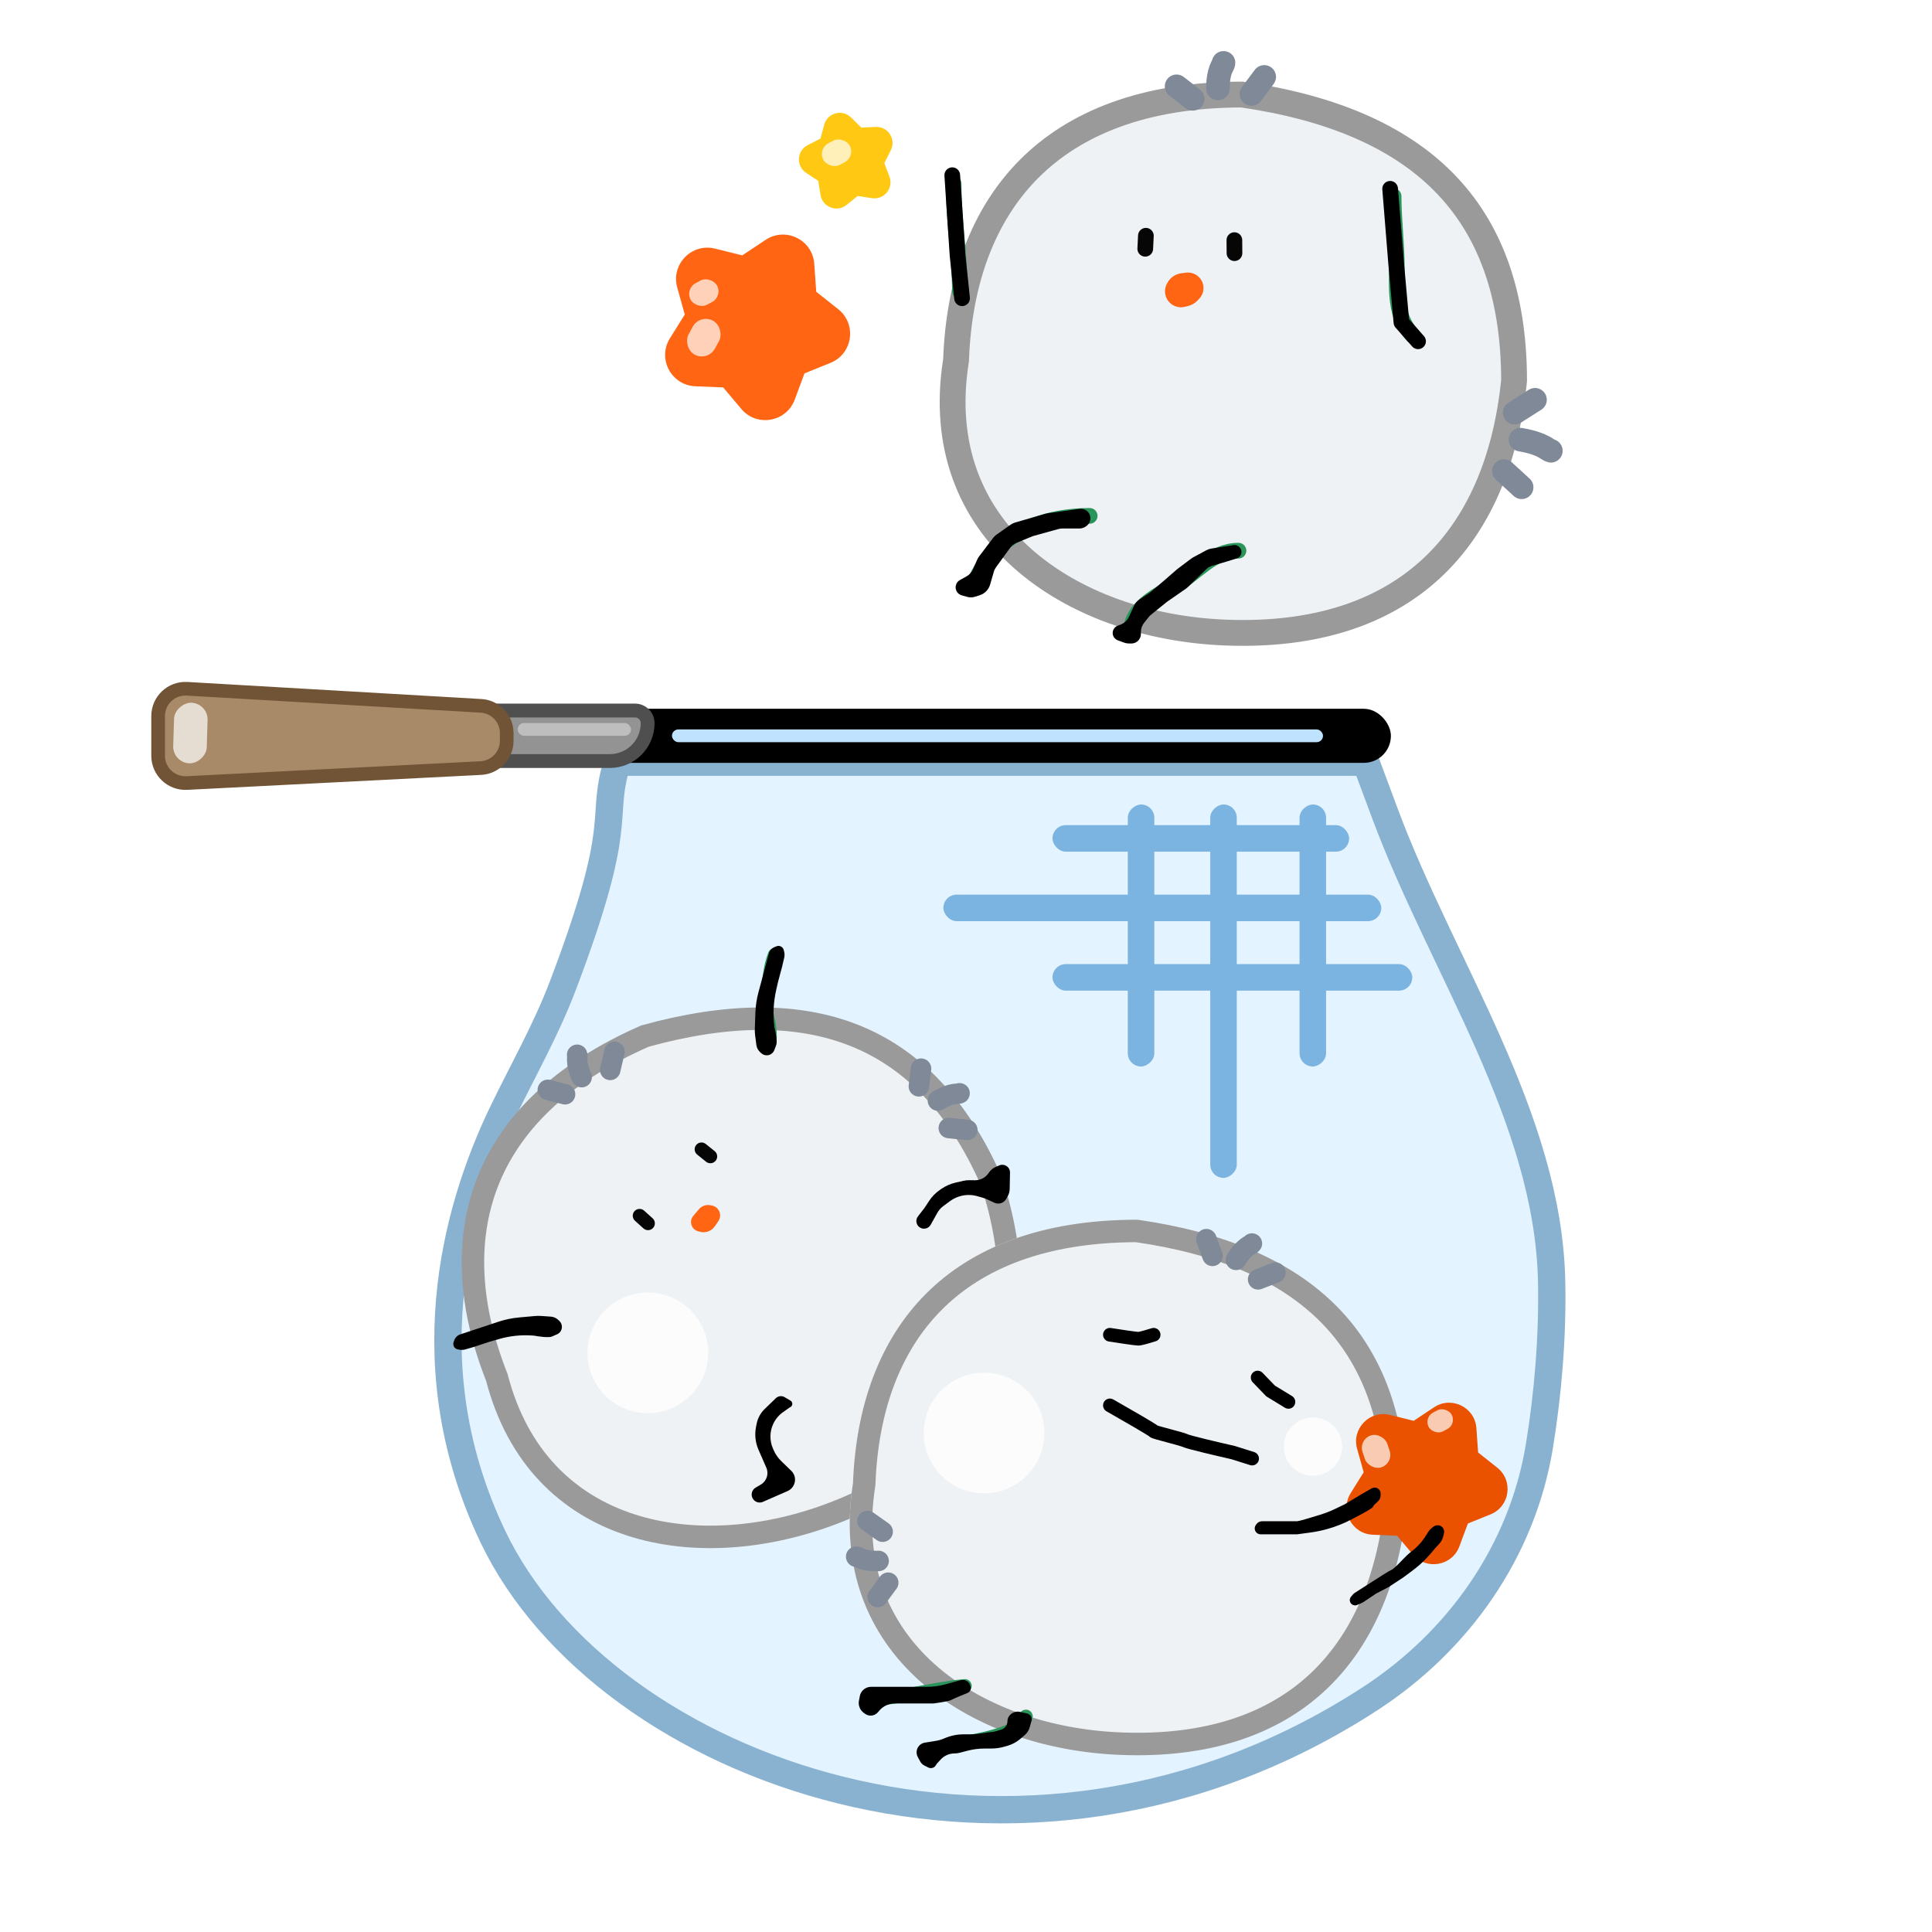 <svg width="176" height="176" viewBox="0 0 176 176" fill="none" xmlns="http://www.w3.org/2000/svg">
<path d="M51.267 89.81C57.096 74.458 54.58 74.927 56.23 69.431H124.422L126.173 74.131C131.401 88.171 141.052 101.787 141.351 116.765C141.452 121.821 141.003 127.066 140.231 131.759C138.665 141.284 132.898 149.493 124.805 154.753C92.863 175.512 55.007 161.151 44.907 139.998C37.681 124.863 41.295 110.578 45.867 101.172C47.7 97.402 49.779 93.729 51.267 89.81Z" fill="#E3F3FF" stroke="#89B2D1" stroke-width="2.488"/>
<path d="M45.272 125.526L45.257 125.467L45.234 125.411C42.748 119.086 42.346 113.013 44.404 107.719C46.453 102.451 51.003 97.788 58.757 94.383C66.231 92.322 72.609 92.247 77.84 94.331C83.049 96.406 87.278 100.687 90.34 107.666C92.5 114.366 92.514 120.455 90.28 125.542C88.045 130.63 83.491 134.87 76.205 137.734C69.882 140.22 63.056 140.758 57.38 138.89C51.751 137.037 47.179 132.8 45.272 125.526Z" fill="#EEF2F4" stroke="#9A9A9A" stroke-width="2.048"/>
<path d="M70.047 95.169C70.278 94.31 70.036 93.16 69.832 92.298C69.694 91.713 69.943 90.922 69.981 90.322C70.053 89.183 70.17 88.016 70.574 86.984" stroke="#2A955A" stroke-width="1.244" stroke-linecap="round"/>
<path d="M63.667 110.161L63.157 110.762C62.942 111.015 62.89 111.369 63.023 111.673C63.13 111.917 63.341 112.098 63.598 112.166L63.773 112.212C64.281 112.347 64.82 112.147 65.118 111.713L65.44 111.244C65.547 111.087 65.604 110.902 65.601 110.712C65.596 110.273 65.282 109.9 64.85 109.819L64.707 109.792C64.319 109.719 63.922 109.86 63.667 110.161Z" fill="#FF6512"/>
<path d="M69.654 128.362L70.68 127.37C70.893 127.164 71.217 127.125 71.472 127.276L72.011 127.592C72.25 127.733 72.229 128.086 71.974 128.197C71.953 128.206 71.933 128.217 71.914 128.231L71.332 128.643C70.94 128.921 70.629 129.297 70.429 129.735C70.109 130.438 70.102 131.245 70.412 131.953L70.481 132.112C70.644 132.483 70.877 132.818 71.167 133.1L72.082 133.986C72.188 134.088 72.272 134.21 72.331 134.344C72.581 134.915 72.32 135.58 71.749 135.83L69.495 136.816C69.191 136.949 68.835 136.859 68.63 136.598C68.358 136.252 68.453 135.745 68.832 135.521L69.314 135.236C69.844 134.923 70.057 134.263 69.81 133.699L69.721 133.495L69.098 132.07C68.812 131.416 68.733 130.691 68.871 129.99L68.93 129.694C69.03 129.187 69.283 128.722 69.654 128.362Z" fill="black"/>
<path d="M45.382 120.414L41.93 121.559C41.679 121.642 41.48 121.834 41.386 122.081L41.319 122.286C41.251 122.495 41.33 122.724 41.512 122.846C41.563 122.88 41.62 122.904 41.68 122.917L41.812 122.946C42.008 122.988 42.212 122.981 42.405 122.924L43.19 122.693L44.608 122.226L45.476 121.978C46.449 121.698 47.464 121.591 48.474 121.661L48.654 121.673C49.074 121.754 49.985 121.883 50.275 121.757L50.746 121.551C51.011 121.435 51.184 121.174 51.188 120.885C51.191 120.679 51.109 120.482 50.961 120.341L50.855 120.239C50.673 120.065 50.437 119.96 50.186 119.942L49.298 119.88C49.109 119.867 48.919 119.869 48.73 119.886L47.289 120.016C46.64 120.075 46 120.208 45.382 120.414Z" fill="black"/>
<path d="M69.1 90.365L70.048 86.854C70.117 86.599 70.297 86.389 70.539 86.282L70.74 86.203C70.944 86.123 71.177 86.189 71.309 86.364C71.346 86.413 71.374 86.469 71.39 86.528L71.426 86.657C71.48 86.851 71.484 87.055 71.438 87.251L71.251 88.048L70.866 89.49L70.707 90.194C70.457 91.298 70.401 92.438 70.543 93.561C70.647 93.975 70.828 94.877 70.718 95.174L70.539 95.656C70.438 95.928 70.188 96.115 69.899 96.136C69.695 96.15 69.493 96.079 69.343 95.939L69.236 95.839C69.052 95.668 68.934 95.437 68.902 95.188L68.789 94.305C68.765 94.117 68.756 93.927 68.763 93.737L68.811 92.292C68.833 91.641 68.93 90.994 69.1 90.365Z" fill="black"/>
<path d="M52.578 96.087C52.662 96.276 52.383 96.771 52.985 98.126" stroke="#7F8998" stroke-width="1.866" stroke-linecap="round"/>
<path d="M55.975 95.816C55.942 95.954 55.82 96.476 55.588 97.466" stroke="#7F8998" stroke-width="1.866" stroke-linecap="round"/>
<path d="M49.904 99.283C50.035 99.316 50.533 99.443 51.475 99.683" stroke="#7F8998" stroke-width="1.866" stroke-linecap="round"/>
<path d="M63.904 104.698L64.711 105.347" stroke="#060606" stroke-width="1.244" stroke-linecap="round"/>
<path d="M87.414 99.596C87.238 99.703 86.711 99.49 85.443 100.26" stroke="#7F8998" stroke-width="1.866" stroke-linecap="round"/>
<path d="M88.119 102.933C87.979 102.918 87.445 102.863 86.434 102.759" stroke="#7F8998" stroke-width="1.866" stroke-linecap="round"/>
<path d="M83.904 97.352C83.888 97.486 83.826 97.996 83.707 98.961" stroke="#7F8998" stroke-width="1.866" stroke-linecap="round"/>
<path d="M58.264 110.749L59.033 111.442" stroke="#060606" stroke-width="1.244" stroke-linecap="round"/>
<ellipse cx="5.497" cy="5.498" rx="5.497" ry="5.498" transform="matrix(0.25 0.968 0.968 -0.25 52.32 119.293)" fill="white" fill-opacity="0.8"/>
<path d="M85.39 110.486L84.78 111.575C84.593 111.909 84.173 112.029 83.838 111.845C83.463 111.64 83.361 111.147 83.623 110.809L84.212 110.05L84.627 109.417C84.897 109.005 85.246 108.65 85.654 108.374L85.789 108.283C86.172 108.023 86.6 107.837 87.051 107.733L87.755 107.572C87.94 107.53 88.129 107.51 88.319 107.512L88.8 107.519C89.311 107.526 89.79 107.272 90.072 106.846L90.09 106.818C90.239 106.593 90.45 106.416 90.698 106.309L91.03 106.165C91.242 106.073 91.485 106.092 91.681 106.215C91.89 106.346 92.014 106.577 92.009 106.823L91.98 108.304C91.975 108.537 91.914 108.765 91.802 108.97L91.671 109.208C91.556 109.418 91.356 109.569 91.122 109.623C90.939 109.665 90.748 109.644 90.578 109.564L89.949 109.269C89.809 109.203 89.664 109.149 89.515 109.106L89.029 108.968C88.565 108.837 88.075 108.824 87.605 108.932C87.22 109.02 86.858 109.186 86.541 109.42L85.935 109.868C85.711 110.033 85.526 110.243 85.39 110.486Z" fill="black"/>
<rect x="54.643" y="64.568" width="72.064" height="4.926" rx="2.463" fill="black"/>
<path d="M43.002 64.727H57.848C58.484 64.727 58.999 65.242 58.999 65.878C58.999 67.785 57.453 69.331 55.546 69.331H43.002V64.727Z" fill="#939393" stroke="#4F4F4F" stroke-width="1.26"/>
<path d="M14.404 65.23C14.404 63.8 15.608 62.664 17.036 62.746L43.817 64.3C45.133 64.376 46.161 65.465 46.161 66.784V67.485C46.161 68.81 45.122 69.903 43.799 69.97L17.019 71.332C15.597 71.405 14.404 70.271 14.404 68.848V65.23Z" fill="#A88A68" stroke="#705435" stroke-width="1.244"/>
<rect x="95.879" y="75.168" width="27.019" height="2.417" rx="1.209" fill="#7CB4E1"/>
<rect x="95.879" y="87.827" width="32.777" height="2.417" rx="1.209" fill="#7CB4E1"/>
<rect x="102.74" y="97.156" width="23.87" height="2.417" rx="1.209" transform="rotate(-90 102.74 97.156)" fill="#7CB4E1"/>
<rect x="118.385" y="97.156" width="23.87" height="2.417" rx="1.209" transform="rotate(-90 118.385 97.156)" fill="#7CB4E1"/>
<rect x="110.25" y="107.301" width="34.016" height="2.417" rx="1.209" transform="rotate(-90 110.25 107.301)" fill="#7CB4E1"/>
<rect x="85.941" y="81.498" width="39.889" height="2.417" rx="1.209" fill="#7CB4E1"/>
<rect x="18.957" y="64.064" width="5.524" height="3.058" rx="1.529" transform="rotate(91.735 18.957 64.064)" fill="white" fill-opacity="0.7"/>
<path d="M87.081 32.901L87.092 32.832L87.095 32.762C87.363 25.625 89.533 19.618 93.733 15.399C97.91 11.202 104.24 8.628 113.14 8.612C121.208 9.776 127.371 12.39 131.519 16.587C135.65 20.766 137.918 26.654 137.929 34.662C137.187 42.022 134.638 47.88 130.358 51.825C126.076 55.772 119.917 57.937 111.695 57.628C104.559 57.359 97.767 55.004 93.097 50.823C88.47 46.68 85.858 40.694 87.081 32.901Z" fill="#EEF2F4" stroke="#9A9A9A" stroke-width="2.353"/>
<path d="M69.745 21.851C71.57 20.639 74.024 21.846 74.177 24.031L74.357 26.58L76.359 28.167C78.076 29.528 77.686 32.234 75.656 33.056L73.287 34.014L72.396 36.409C71.632 38.462 68.938 38.928 67.529 37.251L65.885 35.294L63.333 35.187C61.144 35.095 59.868 32.676 61.028 30.818L62.381 28.651L61.694 26.189C61.105 24.08 63.011 22.119 65.137 22.648L67.617 23.265L69.745 21.851Z" fill="#FF6512"/>
<path d="M75.084 11.36C75.379 10.276 76.734 9.913 77.531 10.704L78.461 11.627L79.77 11.563C80.892 11.509 81.656 12.685 81.15 13.688L80.559 14.858L81.025 16.083C81.423 17.133 80.541 18.223 79.43 18.052L78.135 17.852L77.114 18.672C76.238 19.376 74.929 18.874 74.749 17.765L74.539 16.471L73.442 15.753C72.503 15.138 72.576 13.737 73.575 13.224L74.74 12.624L75.084 11.36Z" fill="#FFC812"/>
<path d="M99.268 46.995C94.686 46.995 90.185 48.871 88.6 53.627" stroke="#2A955A" stroke-width="1.429" stroke-linecap="round"/>
<path d="M112.823 50.166C110.451 50.166 109.069 52.173 107.12 53.274C105.348 54.276 103.02 55.379 103.02 57.663" stroke="#2A955A" stroke-width="1.429" stroke-linecap="round"/>
<path d="M128.683 30.561C127.077 28.794 127.241 26.576 127.241 24.346C127.241 22.175 126.953 20.043 126.953 17.875" stroke="#2A955A" stroke-width="1.429" stroke-linecap="round"/>
<path d="M87.448 26.525C87.419 23.208 86.871 20.037 86.871 16.722" stroke="#2A955A" stroke-width="1.429" stroke-linecap="round"/>
<path d="M106.33 25.795L106.289 25.875C106.125 26.196 106.085 26.566 106.178 26.914C106.383 27.678 107.161 28.139 107.929 27.95L108.23 27.876C108.554 27.796 108.849 27.627 109.081 27.387L109.238 27.224C109.611 26.839 109.733 26.277 109.556 25.772C109.335 25.144 108.707 24.756 108.047 24.838L107.622 24.891C107.069 24.96 106.585 25.299 106.33 25.795Z" fill="#FF6512"/>
<path d="M104.387 21.475L104.329 22.663" stroke="#060606" stroke-width="1.429" stroke-linecap="round"/>
<path d="M112.449 21.874L112.457 23.064" stroke="#060606" stroke-width="1.429" stroke-linecap="round"/>
<path d="M95.447 46.757L98.35 46.356C98.87 46.285 99.334 46.689 99.334 47.214C99.334 47.497 99.196 47.761 98.964 47.923L98.905 47.965C98.737 48.083 98.535 48.146 98.329 48.146H96.778C96.648 48.146 96.52 48.164 96.395 48.199L94.107 48.834L92.627 49.437C92.381 49.537 92.167 49.705 92.01 49.92L90.746 51.658C90.649 51.792 90.576 51.941 90.53 52.1L90.193 53.26C90.06 53.718 89.708 54.079 89.254 54.223L88.812 54.364C88.587 54.435 88.347 54.44 88.12 54.376L87.608 54.233C87.157 54.107 86.928 53.607 87.126 53.183C87.193 53.038 87.305 52.919 87.444 52.841L88.04 52.51C88.317 52.356 88.535 52.115 88.66 51.824L89.017 50.99C89.063 50.883 89.122 50.782 89.192 50.689L90.466 49.009C90.555 48.893 90.66 48.791 90.779 48.707L92.053 47.805C92.183 47.712 92.329 47.642 92.482 47.598L95.246 46.8C95.312 46.781 95.379 46.766 95.447 46.757Z" fill="black"/>
<path d="M110.355 49.972L112.361 49.659C112.623 49.618 112.883 49.745 113.011 49.977L113.02 49.994C113.157 50.24 113.106 50.548 112.897 50.738C112.831 50.798 112.753 50.842 112.669 50.868L111.683 51.174L110.456 51.531C110.23 51.596 110.025 51.716 109.857 51.88L108.222 53.472C108.166 53.527 108.105 53.578 108.04 53.623L106.314 54.821L104.865 55.99C104.784 56.055 104.711 56.128 104.646 56.209L104.231 56.728C104.038 56.969 103.933 57.269 103.933 57.577V57.754C103.933 57.953 103.864 58.147 103.737 58.302C103.573 58.503 103.327 58.62 103.067 58.62H102.842C102.693 58.62 102.545 58.594 102.404 58.542L101.828 58.331C101.435 58.187 101.251 57.737 101.43 57.359C101.509 57.193 101.648 57.064 101.82 56.999L102.08 56.9C102.424 56.769 102.702 56.508 102.856 56.174L103.306 55.195C103.418 54.951 103.597 54.743 103.821 54.596L104.744 53.992L105.959 52.961L107.226 51.86L108.506 50.894C108.564 50.85 108.625 50.811 108.689 50.777L109.897 50.126C110.04 50.049 110.195 49.997 110.355 49.972Z" fill="black"/>
<path d="M86.748 15.96L87.23 23.249L87.642 27.169" stroke="black" stroke-width="1.429" stroke-linecap="round" stroke-linejoin="round"/>
<path d="M126.637 17.199L127.187 24.007L127.668 29.372L129.181 31.091" stroke="black" stroke-width="1.429" stroke-linecap="round" stroke-linejoin="round"/>
<path d="M111.463 5.725C111.464 5.962 110.943 6.355 110.953 8.059" stroke="#7F8998" stroke-width="2.144" stroke-linecap="round"/>
<path d="M115.168 7.004C115.071 7.134 114.702 7.628 114.002 8.563" stroke="#7F8998" stroke-width="2.144" stroke-linecap="round"/>
<path d="M107.182 7.86C107.304 7.955 107.769 8.318 108.651 9.004" stroke="#7F8998" stroke-width="2.144" stroke-linecap="round"/>
<path d="M141.281 41.067C140.985 41.016 140.641 40.42 138.508 40.049" stroke="#7F8998" stroke-width="2.144" stroke-linecap="round"/>
<path d="M138.619 44.392C138.484 44.268 137.973 43.798 137.003 42.908" stroke="#7F8998" stroke-width="2.144" stroke-linecap="round"/>
<path d="M139.836 36.417C139.682 36.515 139.095 36.888 137.984 37.594" stroke="#7F8998" stroke-width="2.144" stroke-linecap="round"/>
<rect width="2.73" height="3.513" rx="1.365" transform="matrix(0.879 0.477 -0.477 0.879 63.754 28.565)" fill="white" fill-opacity="0.7"/>
<rect width="2.73" height="2.222" rx="1.111" transform="matrix(0.885 -0.466 0.466 0.885 62.391 26.309)" fill="white" fill-opacity="0.7"/>
<rect width="2.73" height="2.222" rx="1.111" transform="matrix(0.885 -0.466 0.466 0.885 74.482 13.567)" fill="white" fill-opacity="0.7"/>
<rect x="61.215" y="66.448" width="59.307" height="1.164" rx="0.582" fill="#BFE2FF"/>
<rect x="47.158" y="65.865" width="10.327" height="1.164" rx="0.582" fill="white" fill-opacity="0.4"/>
<g filter="url(#filter0_d_109_928)">
<path d="M129.214 138.034C127.782 152.436 119.207 161.498 103.154 160.894C89.213 160.369 76.287 151.689 78.73 136.134C79.255 122.193 87.233 112.136 104.646 112.136C120.319 114.375 129.214 122.335 129.214 138.034Z" fill="#EEF2F4"/>
<path d="M79.741 136.293L79.751 136.233L79.753 136.172C80.009 129.381 82.074 123.655 86.08 119.629C90.068 115.623 96.105 113.174 104.574 113.16C112.247 114.266 118.121 116.753 122.079 120.757C126.021 124.746 128.18 130.362 128.19 137.984C127.484 144.987 125.058 150.573 120.973 154.338C116.887 158.104 111.015 160.165 103.192 159.87C96.403 159.615 89.933 157.373 85.481 153.387C81.066 149.435 78.575 143.721 79.741 136.293Z" stroke="#9A9A9A" stroke-width="2.048"/>
</g>
<path d="M130.637 128.201C132.225 127.146 134.361 128.196 134.495 130.098L134.652 132.317L136.395 133.699C137.889 134.884 137.55 137.24 135.782 137.955L133.72 138.789L132.945 140.874C132.28 142.661 129.934 143.067 128.708 141.607L127.277 139.904L125.055 139.81C123.15 139.73 122.039 137.625 123.049 136.007L124.227 134.12L123.629 131.978C123.116 130.141 124.775 128.434 126.626 128.895L128.784 129.432L130.637 128.201Z" fill="#EB5200"/>
<path d="M87.897 153.585C84.891 153.836 82.148 154.744 79.094 154.744" stroke="#2A955A" stroke-width="1.244" stroke-linecap="round"/>
<path d="M93.459 156.366C93.121 157.974 88.54 158.609 87.128 158.901C86.142 159.105 85.201 159.609 84.193 159.609" stroke="#2A955A" stroke-width="1.244" stroke-linecap="round"/>
<path d="M101.107 128.026C102.436 128.781 105.094 130.31 105.094 130.382C105.094 130.473 107.631 131.062 107.994 131.243C108.284 131.388 111.014 132.028 112.343 132.33L114.065 132.874" stroke="black" stroke-width="1.244" stroke-linecap="round"/>
<path d="M114.566 125.489L115.744 126.712L117.375 127.709" stroke="black" stroke-width="1.244" stroke-linecap="round"/>
<path d="M101.107 121.593C101.878 121.714 103.472 121.955 103.69 121.955C103.907 121.955 104.717 121.714 105.094 121.593" stroke="black" stroke-width="1.244" stroke-linecap="round"/>
<path d="M86.111 153.441L87.483 153.064C87.547 153.047 87.613 153.038 87.679 153.038H87.722C88.011 153.038 88.268 153.22 88.363 153.493L88.407 153.618C88.473 153.807 88.417 154.016 88.265 154.146C88.225 154.181 88.179 154.208 88.13 154.228C87.662 154.417 86.811 154.767 86.642 154.868C86.463 154.975 85.496 155.121 85.035 155.18H81.732H81.519C80.975 155.18 80.457 155.418 80.103 155.832L79.972 155.985C79.897 156.073 79.805 156.144 79.701 156.196C79.413 156.34 79.069 156.312 78.808 156.124L78.689 156.038C78.34 155.787 78.168 155.357 78.247 154.934L78.325 154.517C78.364 154.309 78.465 154.119 78.614 153.97C78.81 153.773 79.076 153.663 79.354 153.663H80.661H82.804H84.465C85.021 153.663 85.575 153.588 86.111 153.441Z" fill="black"/>
<path d="M83.827 160.464L83.607 160.06C83.493 159.851 83.467 159.604 83.536 159.376C83.634 159.048 83.91 158.805 84.248 158.75L85.315 158.577C85.515 158.544 85.71 158.489 85.897 158.412L86.093 158.33C86.632 158.107 87.21 157.992 87.794 157.992H88.386C88.74 157.992 89.094 157.961 89.443 157.905C89.859 157.837 90.315 157.769 90.436 157.769C90.548 157.769 90.899 157.664 91.238 157.552C91.561 157.446 91.775 157.14 91.775 156.799C91.775 156.565 91.877 156.342 92.054 156.188L92.095 156.153C92.315 155.962 92.612 155.886 92.897 155.947L93.557 156.088C93.647 156.108 93.73 156.149 93.799 156.21C93.953 156.345 94.018 156.556 93.965 156.754L93.813 157.323C93.736 157.614 93.572 157.874 93.344 158.069L92.955 158.402C92.618 158.691 92.224 158.905 91.799 159.03L91.536 159.107C91.132 159.226 90.713 159.287 90.291 159.287H89.703C89.182 159.287 88.663 159.352 88.158 159.481L87.389 159.679C87.249 159.715 87.104 159.733 86.96 159.733C86.473 159.733 86.009 159.938 85.682 160.298L85.352 160.661C85.32 160.697 85.292 160.737 85.271 160.78C85.141 161.04 84.825 161.145 84.565 161.015L84.22 160.843C84.053 160.759 83.916 160.627 83.827 160.464Z" fill="black"/>
<path d="M118.172 138.581H114.973C114.769 138.581 114.577 138.68 114.457 138.846L114.402 138.923C114.236 139.154 114.279 139.474 114.501 139.653C114.596 139.729 114.714 139.771 114.836 139.771H116.341H118.172L119.393 139.605C119.921 139.533 120.443 139.423 120.956 139.277L120.988 139.267C121.733 139.055 122.453 138.765 123.138 138.404L123.756 138.078C124.198 137.849 125.083 137.364 125.083 137.254C125.083 137.178 125.299 136.97 125.508 136.787C125.671 136.644 125.77 136.442 125.77 136.226V136.057C125.77 135.758 125.527 135.515 125.227 135.515C125.133 135.515 125.04 135.539 124.958 135.586L124.122 136.064L122.52 137.025L121.744 137.401C121.255 137.638 120.75 137.84 120.23 138C119.352 138.271 118.31 138.581 118.172 138.581Z" fill="black"/>
<path d="M125.083 144.038L123.422 145.101C123.356 145.143 123.297 145.195 123.246 145.255L123.074 145.46C122.917 145.647 122.927 145.922 123.096 146.098C123.232 146.24 123.442 146.283 123.624 146.208L124.022 146.041C124.089 146.013 124.152 145.979 124.212 145.939L125.367 145.165L126.494 144.581L127.83 143.704L128.631 143.109C129.07 142.783 129.487 142.427 129.865 142.032C130.129 141.755 130.39 141.473 130.501 141.325C130.63 141.153 130.869 140.891 131.079 140.671C131.272 140.469 131.412 140.222 131.477 139.951L131.543 139.673C131.571 139.558 131.563 139.437 131.521 139.327C131.434 139.098 131.216 138.947 130.971 138.947H130.958C130.824 138.947 130.693 138.992 130.587 139.074L130.418 139.205C130.307 139.291 130.211 139.395 130.135 139.514L129.749 140.115C129.445 140.558 129.075 140.951 128.651 141.28L128.577 141.338C128.302 141.552 128.048 141.791 127.81 142.044C127.429 142.449 126.959 142.921 126.786 142.995C126.553 143.095 125.554 143.732 125.083 144.038Z" fill="black"/>
<path d="M114.045 113.283C113.937 113.458 113.371 113.509 112.593 114.771" stroke="#7F8998" stroke-width="1.866" stroke-linecap="round"/>
<path d="M116.189 115.933C116.058 115.984 115.558 116.178 114.61 116.547" stroke="#7F8998" stroke-width="1.866" stroke-linecap="round"/>
<path d="M109.896 112.885C109.943 113.012 110.12 113.494 110.454 114.407" stroke="#7F8998" stroke-width="1.866" stroke-linecap="round"/>
<path d="M77.996 141.81C78.202 141.803 78.557 142.247 80.039 142.198" stroke="#7F8998" stroke-width="1.866" stroke-linecap="round"/>
<path d="M79.023 138.557C79.139 138.638 79.577 138.948 80.407 139.534" stroke="#7F8998" stroke-width="1.866" stroke-linecap="round"/>
<path d="M79.953 145.486C80.033 145.377 80.338 144.964 80.914 144.18" stroke="#7F8998" stroke-width="1.866" stroke-linecap="round"/>
<rect width="2.376" height="3.058" rx="1.188" transform="matrix(0.947 -0.32 0.321 0.947 123.742 131.148)" fill="white" fill-opacity="0.7"/>
<rect width="2.376" height="1.934" rx="0.967" transform="matrix(0.885 -0.466 0.466 0.885 129.695 129.132)" fill="white" fill-opacity="0.7"/>
<ellipse cx="5.497" cy="5.498" rx="5.497" ry="5.498" transform="matrix(-0.159 0.987 0.987 0.159 85.092 124.242)" fill="white" fill-opacity="0.8"/>
<ellipse cx="2.657" cy="2.657" rx="2.657" ry="2.657" transform="matrix(-0.159 0.987 0.987 0.159 117.41 128.737)" fill="white" fill-opacity="0.8"/>
<defs>
<filter id="filter0_d_109_928" x="76.384" y="110.088" width="52.829" height="50.835" filterUnits="userSpaceOnUse" color-interpolation-filters="sRGB">
<feFlood flood-opacity="0" result="BackgroundImageFix"/>
<feColorMatrix in="SourceAlpha" type="matrix" values="0 0 0 0 0 0 0 0 0 0 0 0 0 0 0 0 0 0 127 0" result="hardAlpha"/>
<feOffset dx="-1.024" dy="-1.024"/>
<feGaussianBlur stdDeviation="0.512"/>
<feComposite in2="hardAlpha" operator="out"/>
<feColorMatrix type="matrix" values="0 0 0 0 0.704 0 0 0 0 0.766 0 0 0 0 0.817 0 0 0 0.2 0"/>
<feBlend mode="multiply" in2="BackgroundImageFix" result="effect1_dropShadow_109_928"/>
<feBlend mode="normal" in="SourceGraphic" in2="effect1_dropShadow_109_928" result="shape"/>
</filter>
</defs>
</svg>
